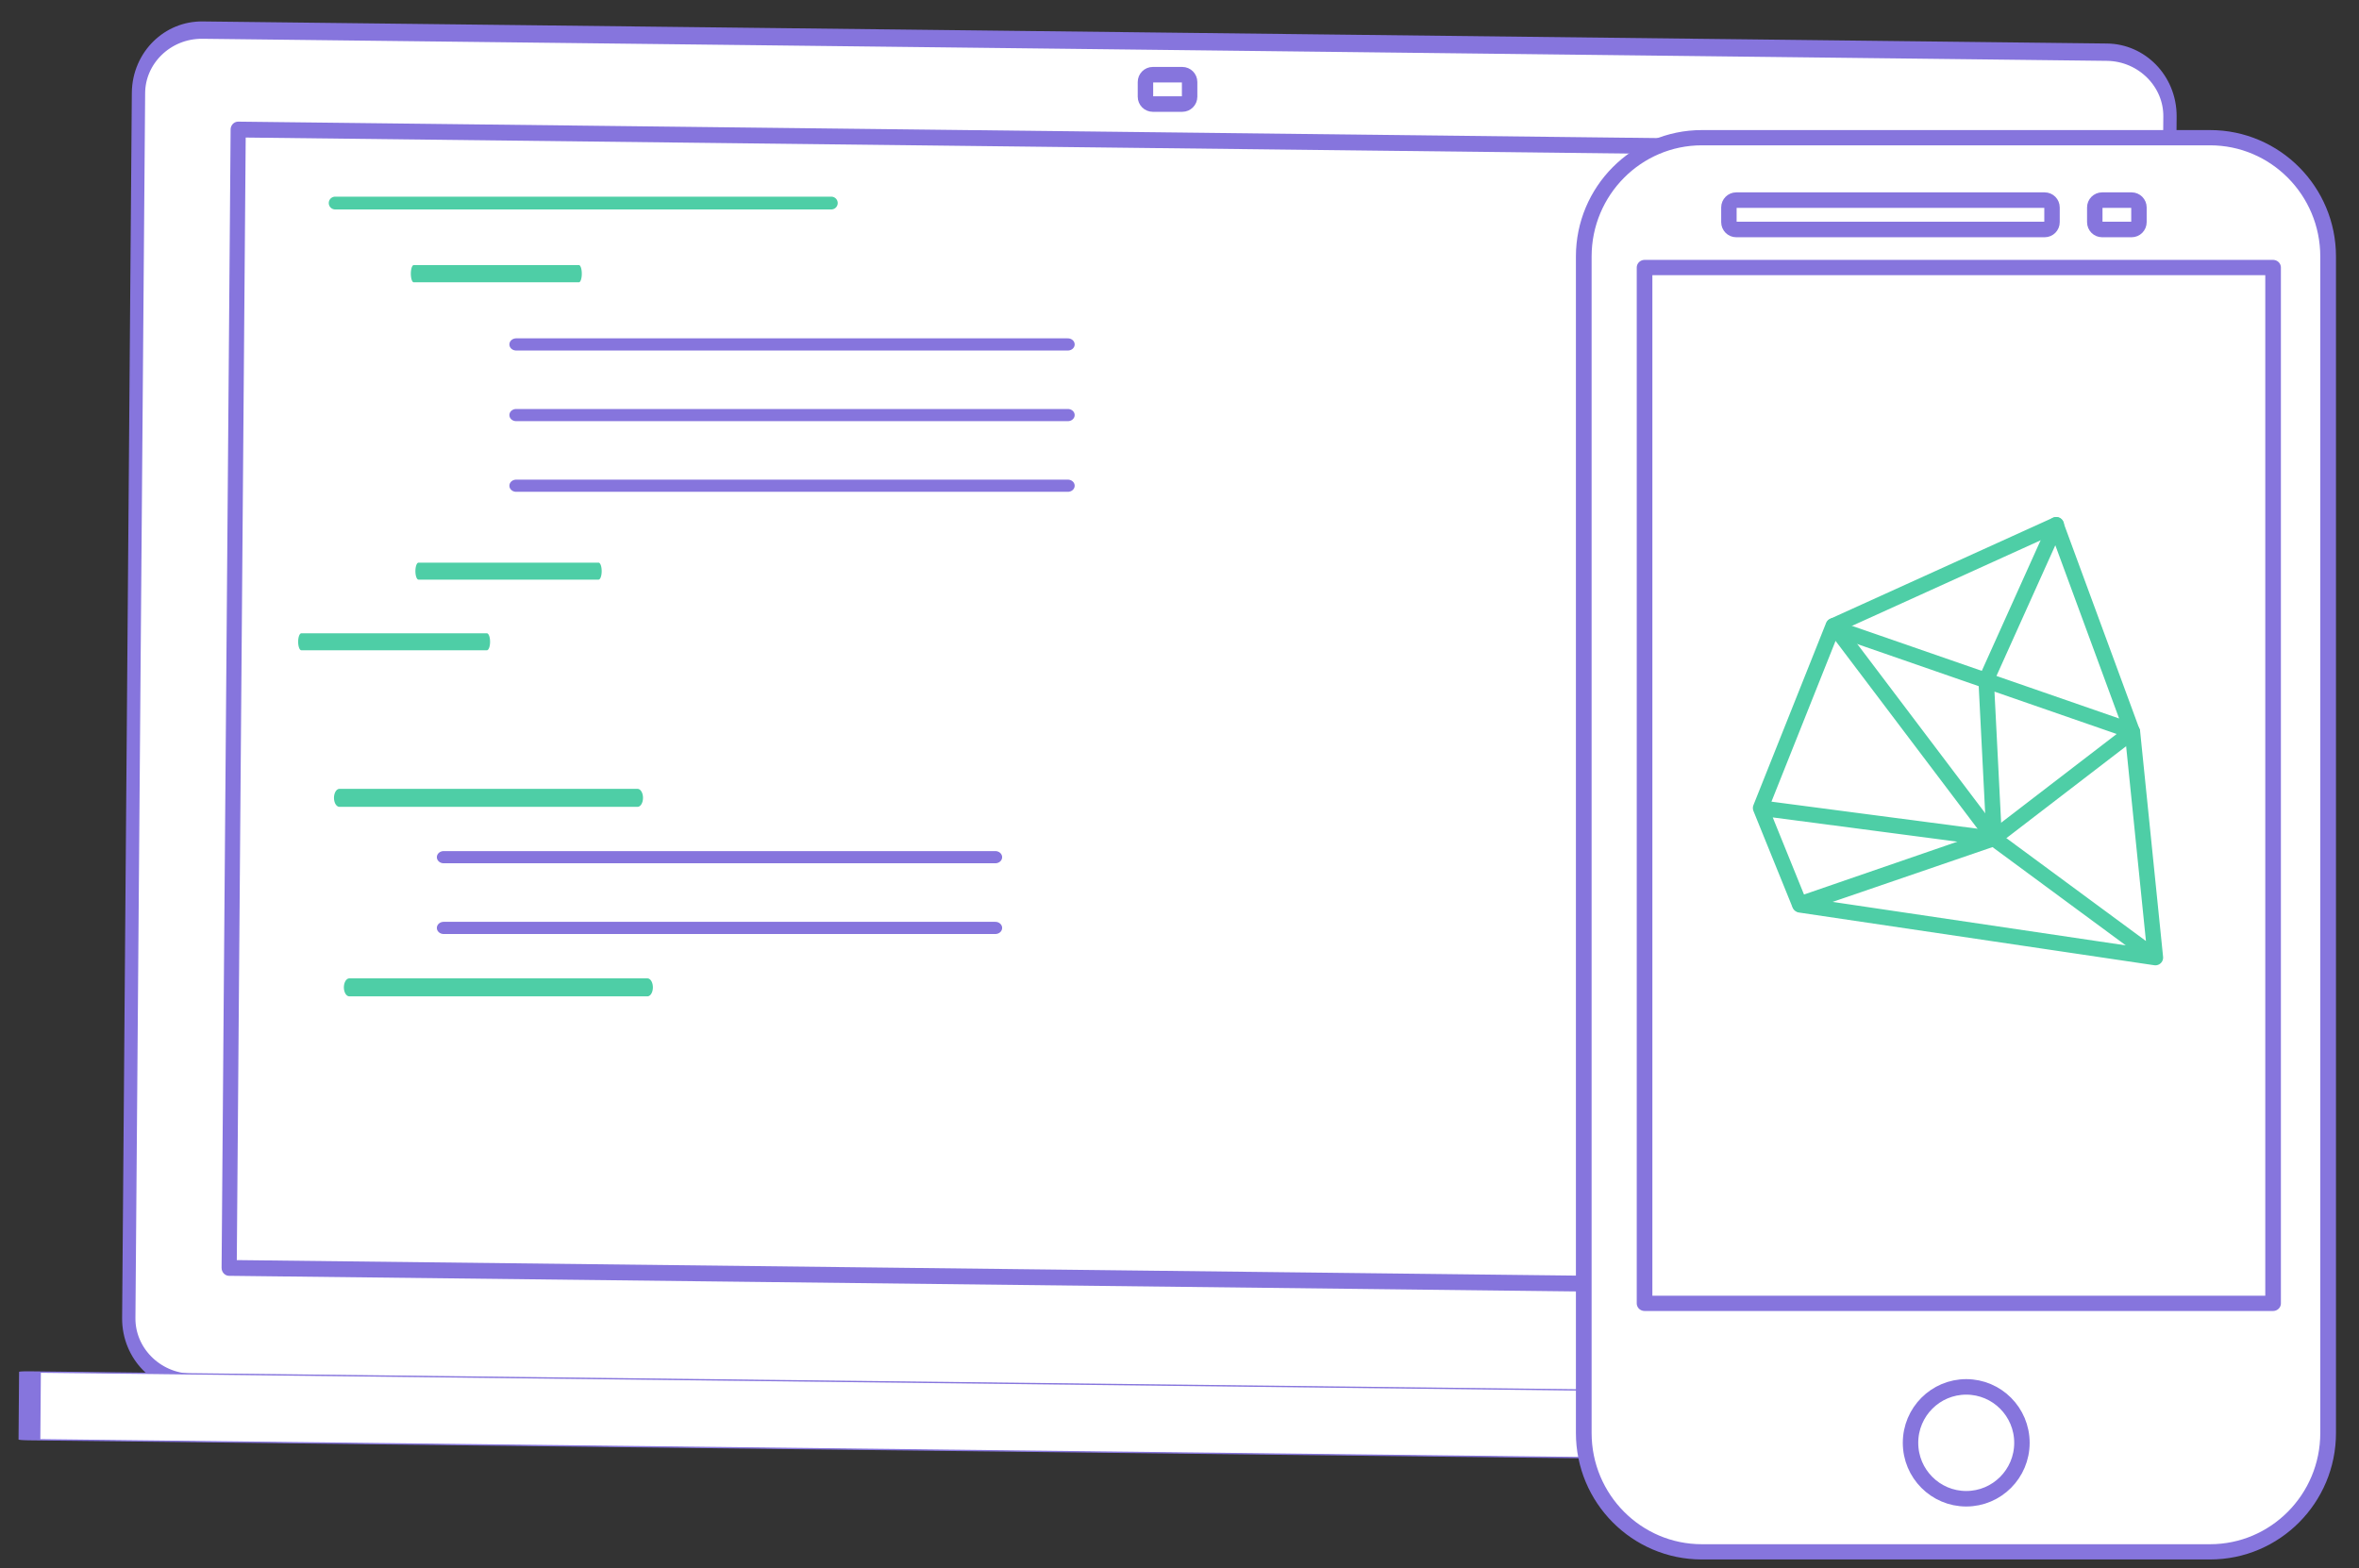 <?xml version="1.0" encoding="UTF-8" standalone="no"?>
<!DOCTYPE svg PUBLIC "-//W3C//DTD SVG 1.1//EN" "http://www.w3.org/Graphics/SVG/1.1/DTD/svg11.dtd">
<svg width="100%" height="100%" viewBox="0 0 191 127" version="1.1" xmlns="http://www.w3.org/2000/svg" xmlns:xlink="http://www.w3.org/1999/xlink" xml:space="preserve" style="fill-rule:evenodd;clip-rule:evenodd;stroke-linecap:round;stroke-linejoin:round;stroke-miterlimit:1.5;">
    <rect x="0" y="0" width="191" height="127" fill="#333333" stroke="none"/>
    <g transform="matrix(1,0,0,1,-2914,-418)">
        <g id="Artboard1" transform="matrix(1.184,0,0,1.049,2864.21,0)">
            <rect x="0" y="0" width="1280" height="800" style="fill:none;"/>
            <g transform="matrix(0.845,0,0,7.037,-727.392,-551.745)">
                <g transform="matrix(0.798,0,0,0.667,527.439,103.126)">
                    <g transform="matrix(0.532,0.001,-0.026,0.532,321.167,-8.666)">
                        <g transform="matrix(6.34598e-17,0.211,-0.999,1.24485e-17,941.767,7.808)">
                            <path d="M665.83,236.357C665.83,229.663 661.656,224.229 656.514,224.229L477.011,224.229C471.87,224.229 467.695,229.663 467.695,236.357L467.695,599.742C467.695,606.436 471.87,611.871 477.011,611.871L656.514,611.871C661.656,611.871 665.83,606.436 665.83,599.742L665.83,236.357Z" style="fill:white;stroke:rgb(134,117,221);stroke-width:2.54px;"/>
                        </g>
                        <g transform="matrix(8.01765e-17,0.286,-1.688,2.11283e-17,1229,-25.669)">
                            <rect x="472.804" y="313.232" width="123.053" height="207.759" style="fill:white;stroke:rgb(134,117,221);stroke-width:1.71px;"/>
                        </g>
                        <g transform="matrix(7.68183e-19,0.017,-1.688,2.22547e-17,1191.19,139.997)">
                            <rect x="472.804" y="313.232" width="123.053" height="207.759" style="fill:white;stroke:rgb(134,117,221);stroke-width:2.46px;"/>
                        </g>
                    </g>
                    <g transform="matrix(0.029,0.028,-1.059,0.029,704.779,43.318)">
                        <g transform="matrix(-0.032,-0.162,0.999,-0.005,51.801,159.31)">
                            <path d="M650.525,456.432L826.365,560.1L804.364,419.09L740.107,508.868L725.269,608.921" style="fill:none;stroke:rgb(134,117,221);stroke-width:9.01px;"/>
                        </g>
                        <g transform="matrix(-0.032,-0.162,0.999,-0.005,51.801,159.31)">
                            <path d="M650.095,454.739L725.041,610.288L826.365,560.578" style="fill:none;stroke:rgb(134,117,221);stroke-width:9.01px;"/>
                        </g>
                        <g transform="matrix(-0.032,-0.162,0.999,-0.005,-176.482,161.48)">
                            <path d="M810.883,647.762L656.075,683.512L586.632,790.075L729.298,838.883L599.169,856.269L586.632,790.075" style="fill:none;stroke:rgb(134,117,221);stroke-width:9.01px;"/>
                        </g>
                        <g transform="matrix(1,0,0,0.162,0,0)">
                            <path d="M585.403,139.553L732.278,149.22L638.66,239.784L660.246,370.959L732.278,149.22" style="fill:none;stroke:rgb(134,117,221);stroke-width:9.01px;"/>
                        </g>
                    </g>
                    <g transform="matrix(0.381,0,0,0.06,462.555,36.646)">
                        <path d="M665.83,256.81C665.83,238.828 651.751,224.229 634.41,224.229L499.116,224.229C481.774,224.229 467.695,238.828 467.695,256.81L467.695,579.289C467.695,597.271 481.774,611.871 499.116,611.871L634.41,611.871C651.751,611.871 665.83,597.271 665.83,579.289L665.83,256.81Z" style="fill:white;stroke:rgb(134,117,221);stroke-width:4.18px;"/>
                    </g>
                    <g transform="matrix(0.518,0,0,0.082,402,26.55)">
                        <rect x="472.804" y="313.232" width="123.053" height="207.759" style="fill:white;stroke:rgb(134,117,221);stroke-width:3.06px;"/>
                    </g>
                    <g transform="matrix(0.522,0,0,0.085,399.798,25.349)">
                        <circle cx="535.893" cy="543.719" r="10.822" style="fill:white;stroke:rgb(134,117,221);stroke-width:3px;"/>
                    </g>
                    <g transform="matrix(0.522,0,0,0.085,401.85,25.109)">
                        <path d="M548.629,307.508C548.629,306.723 547.992,306.087 547.208,306.087L487.277,306.087C486.493,306.087 485.856,306.723 485.856,307.508L485.856,310.349C485.856,311.134 486.493,311.77 487.277,311.77L547.208,311.77C547.992,311.77 548.629,311.134 548.629,310.349L548.629,307.508Z" style="fill:white;stroke:rgb(134,117,221);stroke-width:3px;"/>
                    </g>
                    <g transform="matrix(0.522,0,0,0.085,400.991,25.109)">
                        <path d="M567.163,307.508C567.163,306.723 566.526,306.087 565.742,306.087L560.004,306.087C559.22,306.087 558.583,306.723 558.583,307.508L558.583,310.349C558.583,311.134 559.22,311.77 560.004,311.77L565.742,311.77C566.526,311.77 567.163,311.134 567.163,310.349L567.163,307.508Z" style="fill:white;stroke:rgb(134,117,221);stroke-width:3px;"/>
                    </g>
                    <g transform="matrix(0.522,0,0,0.085,304.717,23.046)">
                        <path d="M567.163,307.508C567.163,306.723 566.526,306.087 565.742,306.087L560.004,306.087C559.22,306.087 558.583,306.723 558.583,307.508L558.583,310.349C558.583,311.134 559.22,311.77 560.004,311.77L565.742,311.77C566.526,311.77 567.163,311.134 567.163,310.349L567.163,307.508Z" style="fill:white;stroke:rgb(134,117,221);stroke-width:3px;"/>
                    </g>
                    <g transform="matrix(0.026,0.025,-0.951,0.026,702.668,44.649)">
                        <g transform="matrix(-0.032,-0.162,0.999,-0.005,51.801,159.31)">
                            <path d="M650.525,456.432L826.365,560.1L804.364,419.09L740.107,508.868L725.269,608.921" style="fill:none;stroke:rgb(78,206,166);stroke-width:10.03px;"/>
                        </g>
                        <g transform="matrix(-0.032,-0.162,0.999,-0.005,51.801,159.31)">
                            <path d="M650.095,454.739L725.041,610.288L826.365,560.578" style="fill:none;stroke:rgb(78,206,166);stroke-width:10.03px;"/>
                        </g>
                        <g transform="matrix(-0.032,-0.162,0.999,-0.005,-176.482,161.48)">
                            <path d="M810.883,647.762L656.075,683.512L586.632,790.075L729.298,838.883L599.169,856.269L586.632,790.075" style="fill:none;stroke:rgb(78,206,166);stroke-width:10.03px;"/>
                        </g>
                        <g transform="matrix(1,0,0,0.162,0,0)">
                            <path d="M585.403,139.553L732.278,149.22L638.66,239.784L660.246,370.959L732.278,149.22" style="fill:none;stroke:rgb(78,206,166);stroke-width:10.03px;"/>
                        </g>
                    </g>
                </g>
                <g transform="matrix(1,0,0,0.135,-4276.92,-2.147)">
                    <path d="M5214.63,1032.64L5254.78,1032.64" style="fill:none;stroke:rgb(78,206,166);stroke-width:1.04px;"/>
                </g>
                <g transform="matrix(0.333,0,0,0.135,-792.406,-1.372)">
                    <path d="M5214.63,1032.64L5254.78,1032.64" style="fill:none;stroke:rgb(78,206,166);stroke-width:1.4px;"/>
                </g>
                <g transform="matrix(1.112,0,0,0.135,-4846.31,-0.596)">
                    <path d="M5214.63,1032.64L5254.78,1032.64" style="fill:none;stroke:rgb(134,117,221);stroke-width:0.99px;"/>
                </g>
                <g transform="matrix(1.112,0,0,0.135,-4852.18,5.029)">
                    <path d="M5214.63,1032.64L5254.78,1032.64" style="fill:none;stroke:rgb(134,117,221);stroke-width:0.99px;"/>
                </g>
                <g transform="matrix(1.112,0,0,0.135,-4846.31,0.179)">
                    <path d="M5214.63,1032.64L5254.78,1032.64" style="fill:none;stroke:rgb(134,117,221);stroke-width:0.99px;"/>
                </g>
                <g transform="matrix(1.112,0,0,0.135,-4852.18,5.805)">
                    <path d="M5214.63,1032.64L5254.78,1032.64" style="fill:none;stroke:rgb(134,117,221);stroke-width:0.99px;"/>
                </g>
                <g transform="matrix(1.112,0,0,0.135,-4846.31,0.954)">
                    <path d="M5214.63,1032.64L5254.78,1032.64" style="fill:none;stroke:rgb(134,117,221);stroke-width:0.99px;"/>
                </g>
                <g transform="matrix(0.363,0,0,0.135,-948.458,1.891)">
                    <path d="M5214.63,1032.64L5254.78,1032.64" style="fill:none;stroke:rgb(78,206,166);stroke-width:1.38px;"/>
                </g>
                <g transform="matrix(0.374,0,0,0.135,-1015.3,2.666)">
                    <path d="M5214.63,1032.64L5254.78,1032.64" style="fill:none;stroke:rgb(78,206,166);stroke-width:1.38px;"/>
                </g>
                <g transform="matrix(0.601,0,0,0.135,-2195.94,4.378)">
                    <path d="M5214.63,1032.64L5254.78,1032.64" style="fill:none;stroke:rgb(78,206,166);stroke-width:1.46px;"/>
                </g>
                <g transform="matrix(0.601,0,0,0.135,-2195.14,6.457)">
                    <path d="M5214.63,1032.64L5254.78,1032.64" style="fill:none;stroke:rgb(78,206,166);stroke-width:1.46px;"/>
                </g>
            </g>
        </g>
    </g>
</svg>
